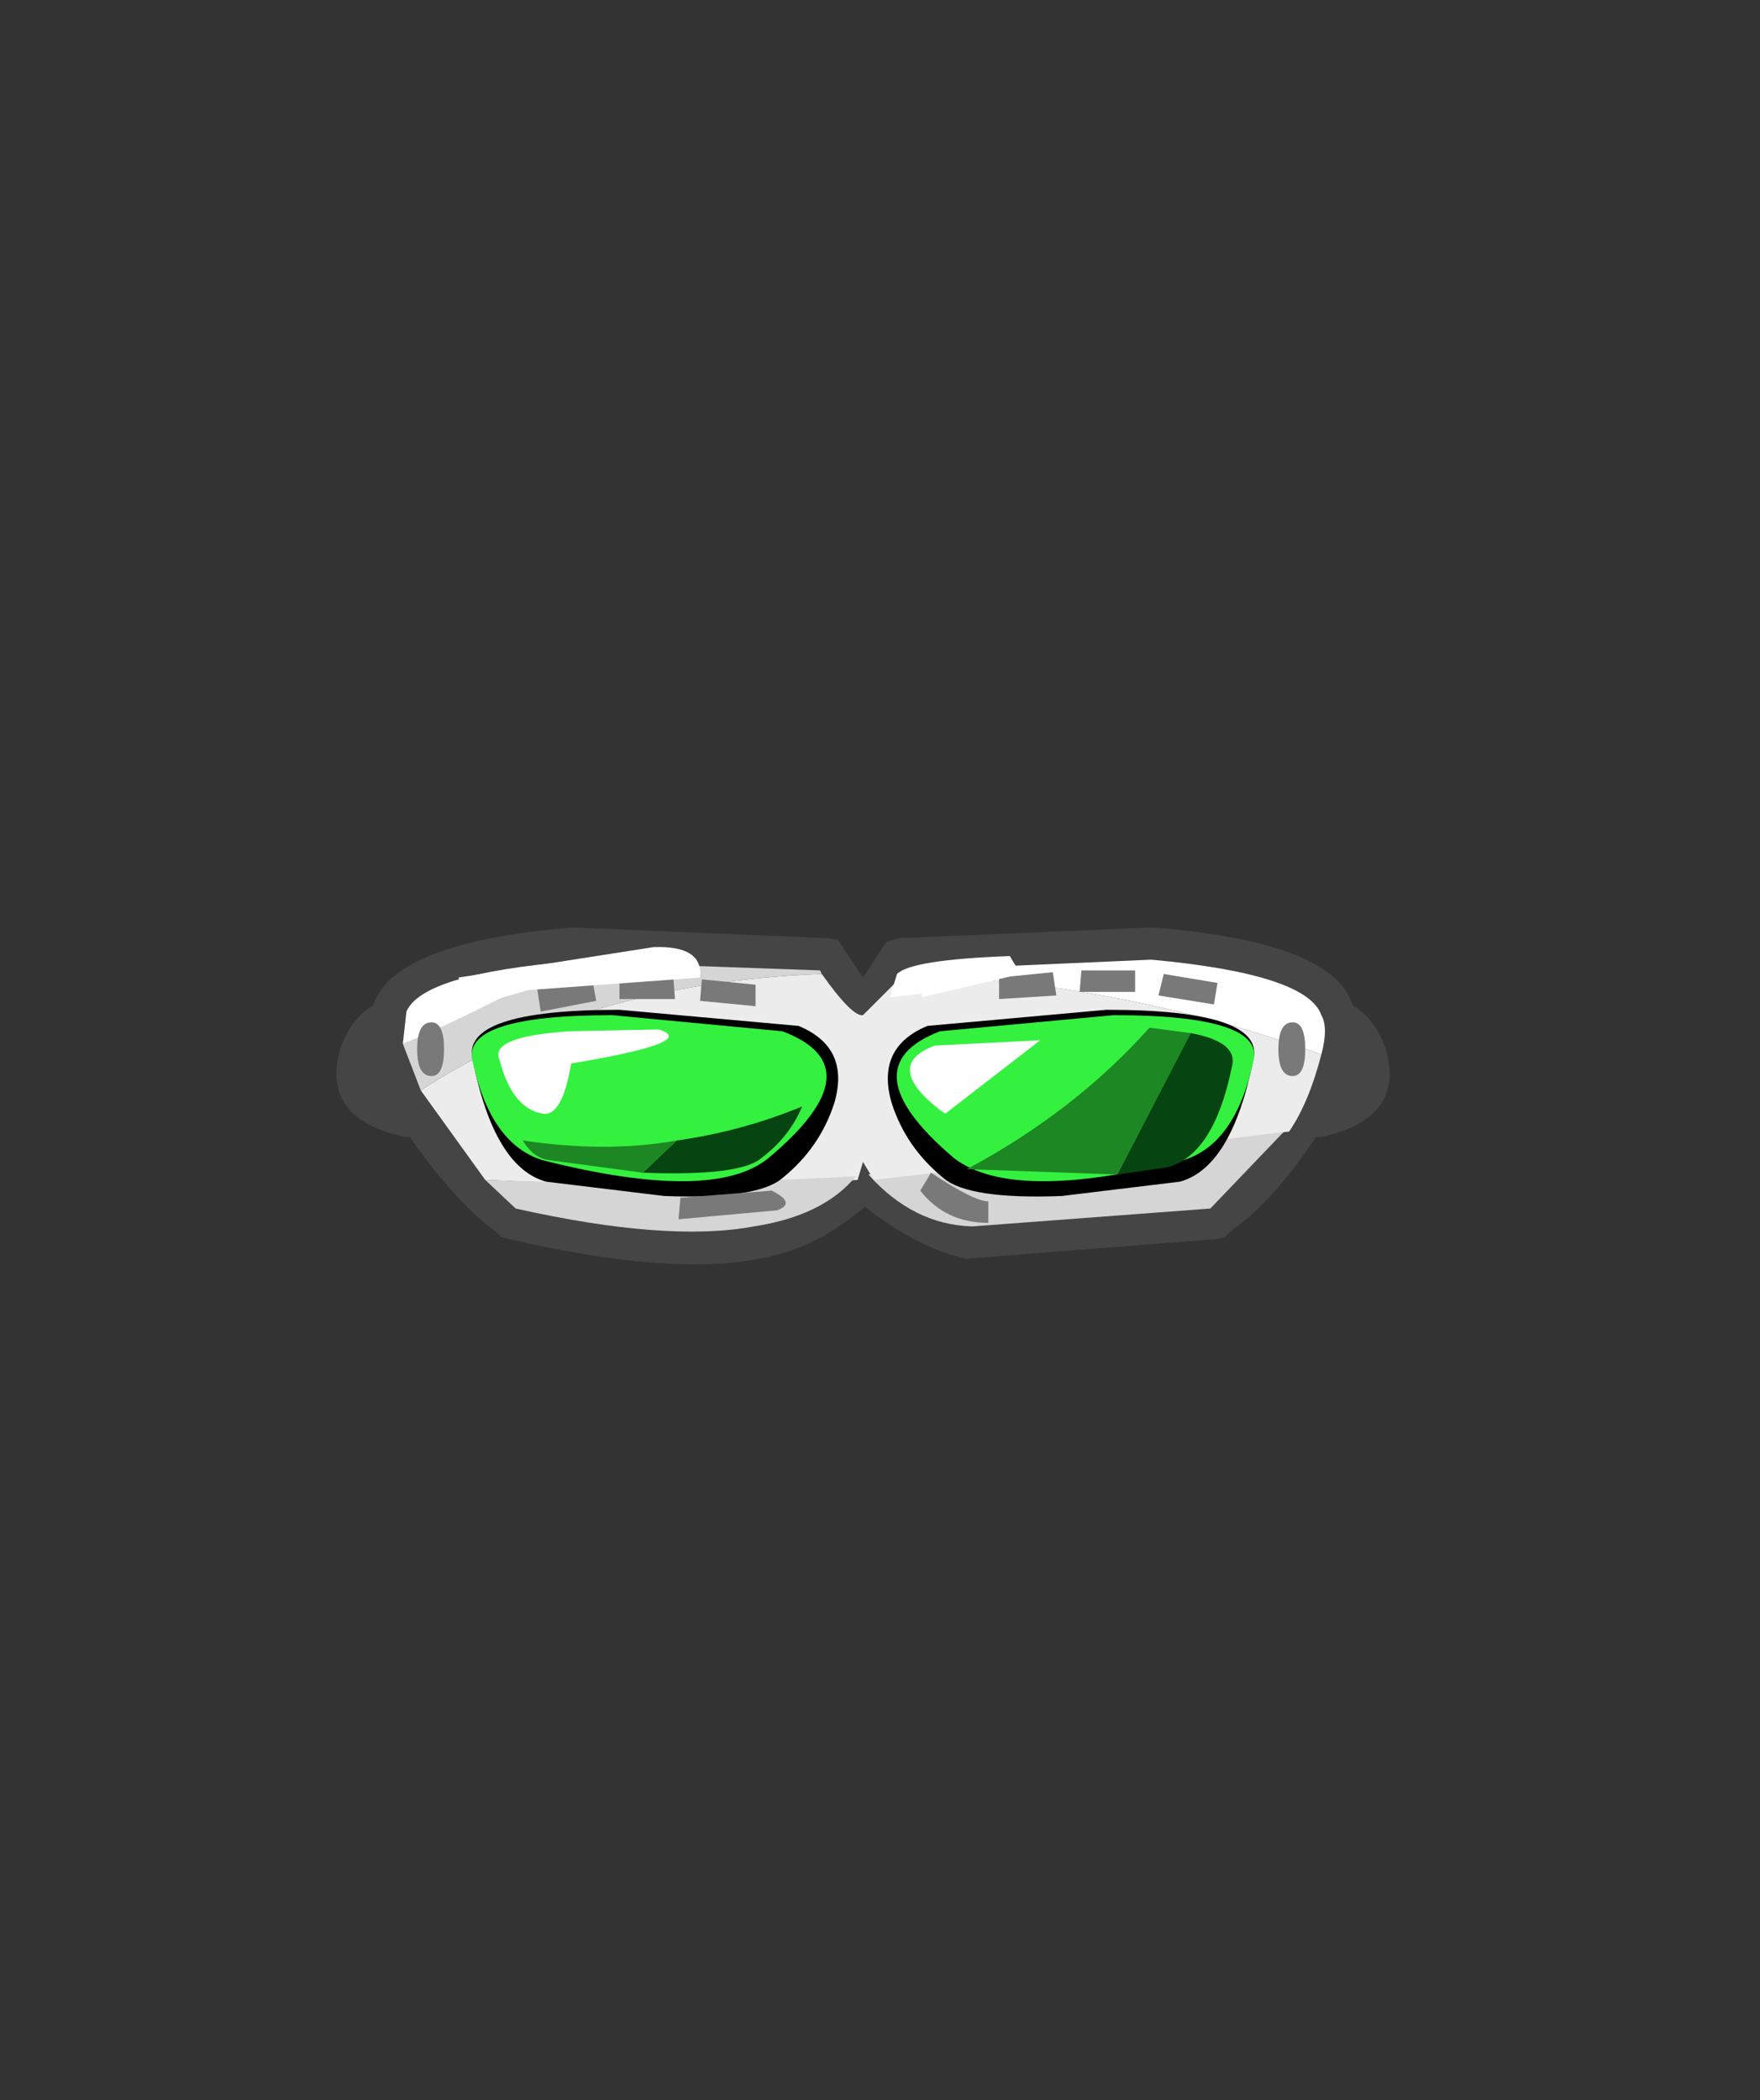 <?xml version="1.0" encoding="UTF-8" standalone="no"?>
<svg xmlns:xlink="http://www.w3.org/1999/xlink" height="58.65px" width="49.15px" xmlns="http://www.w3.org/2000/svg">
  <rect width="100%" height="100%" fill="#333333" stroke="none"/>
  <g transform="matrix(1.0, 0.0, 0.0, 1.0, 24.1, 18.1)">
    <use height="9.4" transform="matrix(1.0, 0.0, 0.0, 1.0, -14.7, 7.8)" width="29.4" xlink:href="#sprite0"/>
    <use height="4.65" transform="matrix(1.0, 0.0, 0.0, 1.0, -10.95, 10.25)" width="21.9" xlink:href="#shape1"/>
  </g>
  <defs>
    <g id="sprite0" transform="matrix(1.0, 0.0, 0.0, 1.0, 0.0, -0.15)">
      <use height="9.4" transform="matrix(1.0, 0.0, 0.0, 1.0, 0.0, 0.15)" width="29.4" xlink:href="#shape0"/>
    </g>
    <g id="shape0" transform="matrix(1.0, 0.0, 0.0, 1.0, 0.0, -0.15)">
      <path d="M6.85 5.0 Q6.6 5.75 4.95 6.05 L1.9 6.0 Q-0.45 5.5 0.1 3.55 0.75 1.65 3.1 2.15 4.6 2.45 5.8 3.35 7.1 4.25 6.85 5.0" fill="#454545" fill-rule="evenodd" stroke="none"/>
      <path d="M22.55 5.0 Q22.35 4.25 23.6 3.35 24.85 2.45 26.3 2.15 28.65 1.65 29.3 3.55 29.85 5.5 27.5 6.0 L24.45 6.05 Q22.8 5.75 22.55 5.0" fill="#454545" fill-rule="evenodd" stroke="none"/>
      <path d="M27.5 2.6 Q28.35 4.75 24.4 7.95 20.05 9.0 17.75 8.5 16.75 8.3 15.65 7.5 L14.7 6.7 Q13.6 8.1 11.65 8.5 9.35 9.0 5.0 7.95 1.05 4.75 1.9 2.6 2.35 1.45 6.7 1.05 L13.5 1.35 Q14.45 2.65 14.7 2.6 L15.95 1.35 22.75 1.05 Q27.1 1.45 27.5 2.6" fill="#454545" fill-rule="evenodd" stroke="none"/>
      <path d="M24.8 8.8 L24.6 8.85 17.6 9.4 Q16.3 9.15 14.75 7.95 13.35 9.15 11.8 9.4 9.35 9.9 4.8 8.85 L4.6 8.8 4.45 8.65 Q3.35 7.85 2.15 6.15 0.45 3.75 1.05 2.25 1.7 0.55 6.6 0.15 L13.7 0.45 14.0 0.5 14.7 1.55 15.35 0.55 15.7 0.45 22.8 0.15 Q27.75 0.55 28.35 2.25 28.95 3.75 27.25 6.15 26.1 7.85 24.95 8.65 L24.8 8.8 M23.95 7.1 Q26.7 4.8 26.7 3.15 L26.7 2.95 Q26.15 2.3 22.65 2.0 L16.45 2.2 16.3 2.45 Q15.75 3.35 14.85 3.5 13.8 3.7 13.1 2.45 L12.95 2.2 6.8 1.95 Q3.25 2.3 2.75 2.9 L2.7 3.1 Q2.7 4.7 5.45 7.1 9.35 8.05 11.45 7.6 13.05 7.3 14.0 6.15 L14.65 5.35 15.35 6.1 17.95 7.6 Q20.05 8.05 23.95 7.1" fill="#454545" fill-rule="evenodd" stroke="none"/>
      <path d="M24.4 8.0 L17.75 8.5 Q16.1 8.45 14.85 7.05 L26.65 5.65 24.4 8.0" fill="#d5d5d5" fill-rule="evenodd" stroke="none"/>
      <path d="M15.95 1.35 L22.75 1.05 Q27.1 1.45 27.5 2.6 27.7 2.95 27.5 3.7 22.0 1.7 15.85 1.45 L15.95 1.35" fill="#ffffff" fill-rule="evenodd" stroke="none"/>
      <path d="M26.6 5.85 L15.0 7.2 14.7 6.7 14.55 7.2 Q10.6 7.5 4.15 7.2 L2.35 4.7 Q6.95 1.7 13.55 1.45 14.4 2.65 14.7 2.6 L15.85 1.45 Q22.0 1.7 27.5 3.7 27.15 5.05 26.6 5.85" fill="#ececec" fill-rule="evenodd" stroke="none"/>
      <path d="M13.55 1.45 Q6.95 1.7 2.35 4.7 L1.85 3.4 6.45 1.1 13.5 1.35 13.55 1.45" fill="#d5d5d5" fill-rule="evenodd" stroke="none"/>
      <path d="M1.95 2.5 Q2.4 1.45 6.55 1.1 3.45 2.75 1.85 3.4 L1.95 2.5" fill="#ffffff" fill-rule="evenodd" stroke="none"/>
      <path d="M14.5 7.1 Q13.6 8.2 11.65 8.5 9.25 8.95 5.0 8.0 L4.15 7.2 Q9.1 7.4 14.5 7.1" fill="#d5d5d5" fill-rule="evenodd" stroke="none"/>
      <path d="M12.9 2.9 Q14.35 3.5 13.9 5.05 13.5 6.3 12.45 7.15 11.75 7.75 9.15 7.65 L5.85 7.25 Q4.4 6.85 3.8 3.85 3.45 2.45 7.9 2.45 L12.9 2.9" fill="#000000" fill-rule="evenodd" stroke="none"/>
      <path d="M16.5 2.9 L21.5 2.45 Q25.95 2.45 25.6 3.85 25.0 6.85 23.55 7.25 L20.25 7.65 Q17.65 7.75 16.95 7.15 15.9 6.3 15.5 5.05 15.05 3.5 16.5 2.9" fill="#000000" fill-rule="evenodd" stroke="none"/>
      <path d="M5.6 1.85 L7.15 1.65 7.25 2.2 5.7 2.5 5.6 1.85" fill="#797979" fill-rule="evenodd" stroke="none"/>
      <path d="M7.9 1.55 L9.4 1.5 9.45 2.15 7.9 2.15 7.9 1.55" fill="#797979" fill-rule="evenodd" stroke="none"/>
      <path d="M10.15 2.2 L10.2 1.6 11.7 1.75 11.7 2.35 10.15 2.2" fill="#797979" fill-rule="evenodd" stroke="none"/>
      <path d="M22.95 2.05 L23.1 1.45 24.6 1.7 24.5 2.3 22.95 2.05" fill="#797979" fill-rule="evenodd" stroke="none"/>
      <path d="M20.75 1.95 L20.8 1.35 22.3 1.35 22.3 1.95 20.75 1.95" fill="#797979" fill-rule="evenodd" stroke="none"/>
      <path d="M18.5 1.55 L20.0 1.4 20.1 2.05 18.5 2.15 18.5 1.55" fill="#797979" fill-rule="evenodd" stroke="none"/>
      <path d="M9.6 7.7 L12.15 7.5 Q12.85 7.85 12.3 8.05 L9.55 8.3 9.6 7.7" fill="#797979" fill-rule="evenodd" stroke="none"/>
      <path d="M16.3 7.5 L16.6 7.0 Q17.8 7.8 18.2 7.8 L18.2 8.4 Q17.0 8.4 16.3 7.5" fill="#797979" fill-rule="evenodd" stroke="none"/>
      <path d="M3.4 1.55 L8.85 0.7 Q10.25 0.65 10.15 1.55 L5.35 1.9 3.8 2.35 3.4 1.55" fill="#ffffff" fill-rule="evenodd" stroke="none"/>
      <path d="M15.65 1.45 Q16.05 1.05 18.8 0.95 L19.1 1.45 16.35 2.1 16.35 2.0 15.45 2.1 15.65 1.45" fill="#ffffff" fill-rule="evenodd" stroke="none"/>
      <path d="M3.0 3.55 Q3.0 4.3 2.65 4.3 2.25 4.3 2.25 3.55 2.25 2.8 2.65 2.8 3.0 2.8 3.0 3.55" fill="#797979" fill-rule="evenodd" stroke="none"/>
      <path d="M27.05 3.55 Q27.05 4.3 26.7 4.3 26.3 4.3 26.3 3.55 26.3 2.8 26.7 2.8 27.05 2.8 27.05 3.55" fill="#797979" fill-rule="evenodd" stroke="none"/>
    </g>
    <g id="shape1" transform="matrix(1.0, 0.0, 0.0, 1.0, 10.95, -10.25)">
      <path d="M2.15 10.7 L7.0 10.25 Q11.25 10.25 10.9 11.55 10.4 13.85 8.95 14.3 4.2 15.5 2.55 14.25 -0.45 11.7 2.15 10.7" fill="#34f13f" fill-rule="evenodd" stroke="none"/>
      <path d="M-2.25 10.7 Q0.4 11.7 -2.65 14.25 -4.2 15.5 -8.95 14.3 -10.4 13.85 -10.9 11.55 -11.25 10.25 -7.0 10.25 L-2.25 10.7" fill="#34f13f" fill-rule="evenodd" stroke="none"/>
      <path d="M-5.7 10.65 Q-4.55 11.0 -8.15 11.6 -8.4 13.1 -8.95 13.0 -9.8 12.85 -10.15 11.5 -10.45 10.85 -8.2 10.7 L-5.7 10.65" fill="#ffffff" fill-rule="evenodd" stroke="none"/>
      <path d="M-1.7 12.8 Q-2.05 13.65 -2.85 14.25 -3.45 14.75 -6.15 14.65 L-5.2 13.75 Q-3.4 13.5 -1.7 12.8" fill="#064412" fill-rule="evenodd" stroke="none"/>
      <path d="M-9.5 13.75 Q-7.15 14.1 -5.2 13.75 L-6.15 14.65 -8.75 14.3 Q-9.2 14.25 -9.5 13.75" fill="#1d8723" fill-rule="evenodd" stroke="none"/>
      <path d="M2.3 13.0 L2.15 12.9 Q0.55 11.65 2.0 11.1 L4.95 10.95 2.3 13.0" fill="#ffffff" fill-rule="evenodd" stroke="none"/>
      <path d="M10.3 11.7 Q9.8 14.15 8.5 14.5 L7.1 14.7 9.15 10.75 Q10.5 11.0 10.3 11.7" fill="#064412" fill-rule="evenodd" stroke="none"/>
      <path d="M2.9 14.55 Q5.9 12.95 8.0 10.6 L9.15 10.75 7.1 14.7 2.9 14.55" fill="#1d8723" fill-rule="evenodd" stroke="none"/>
    </g>
  </defs>
</svg>
